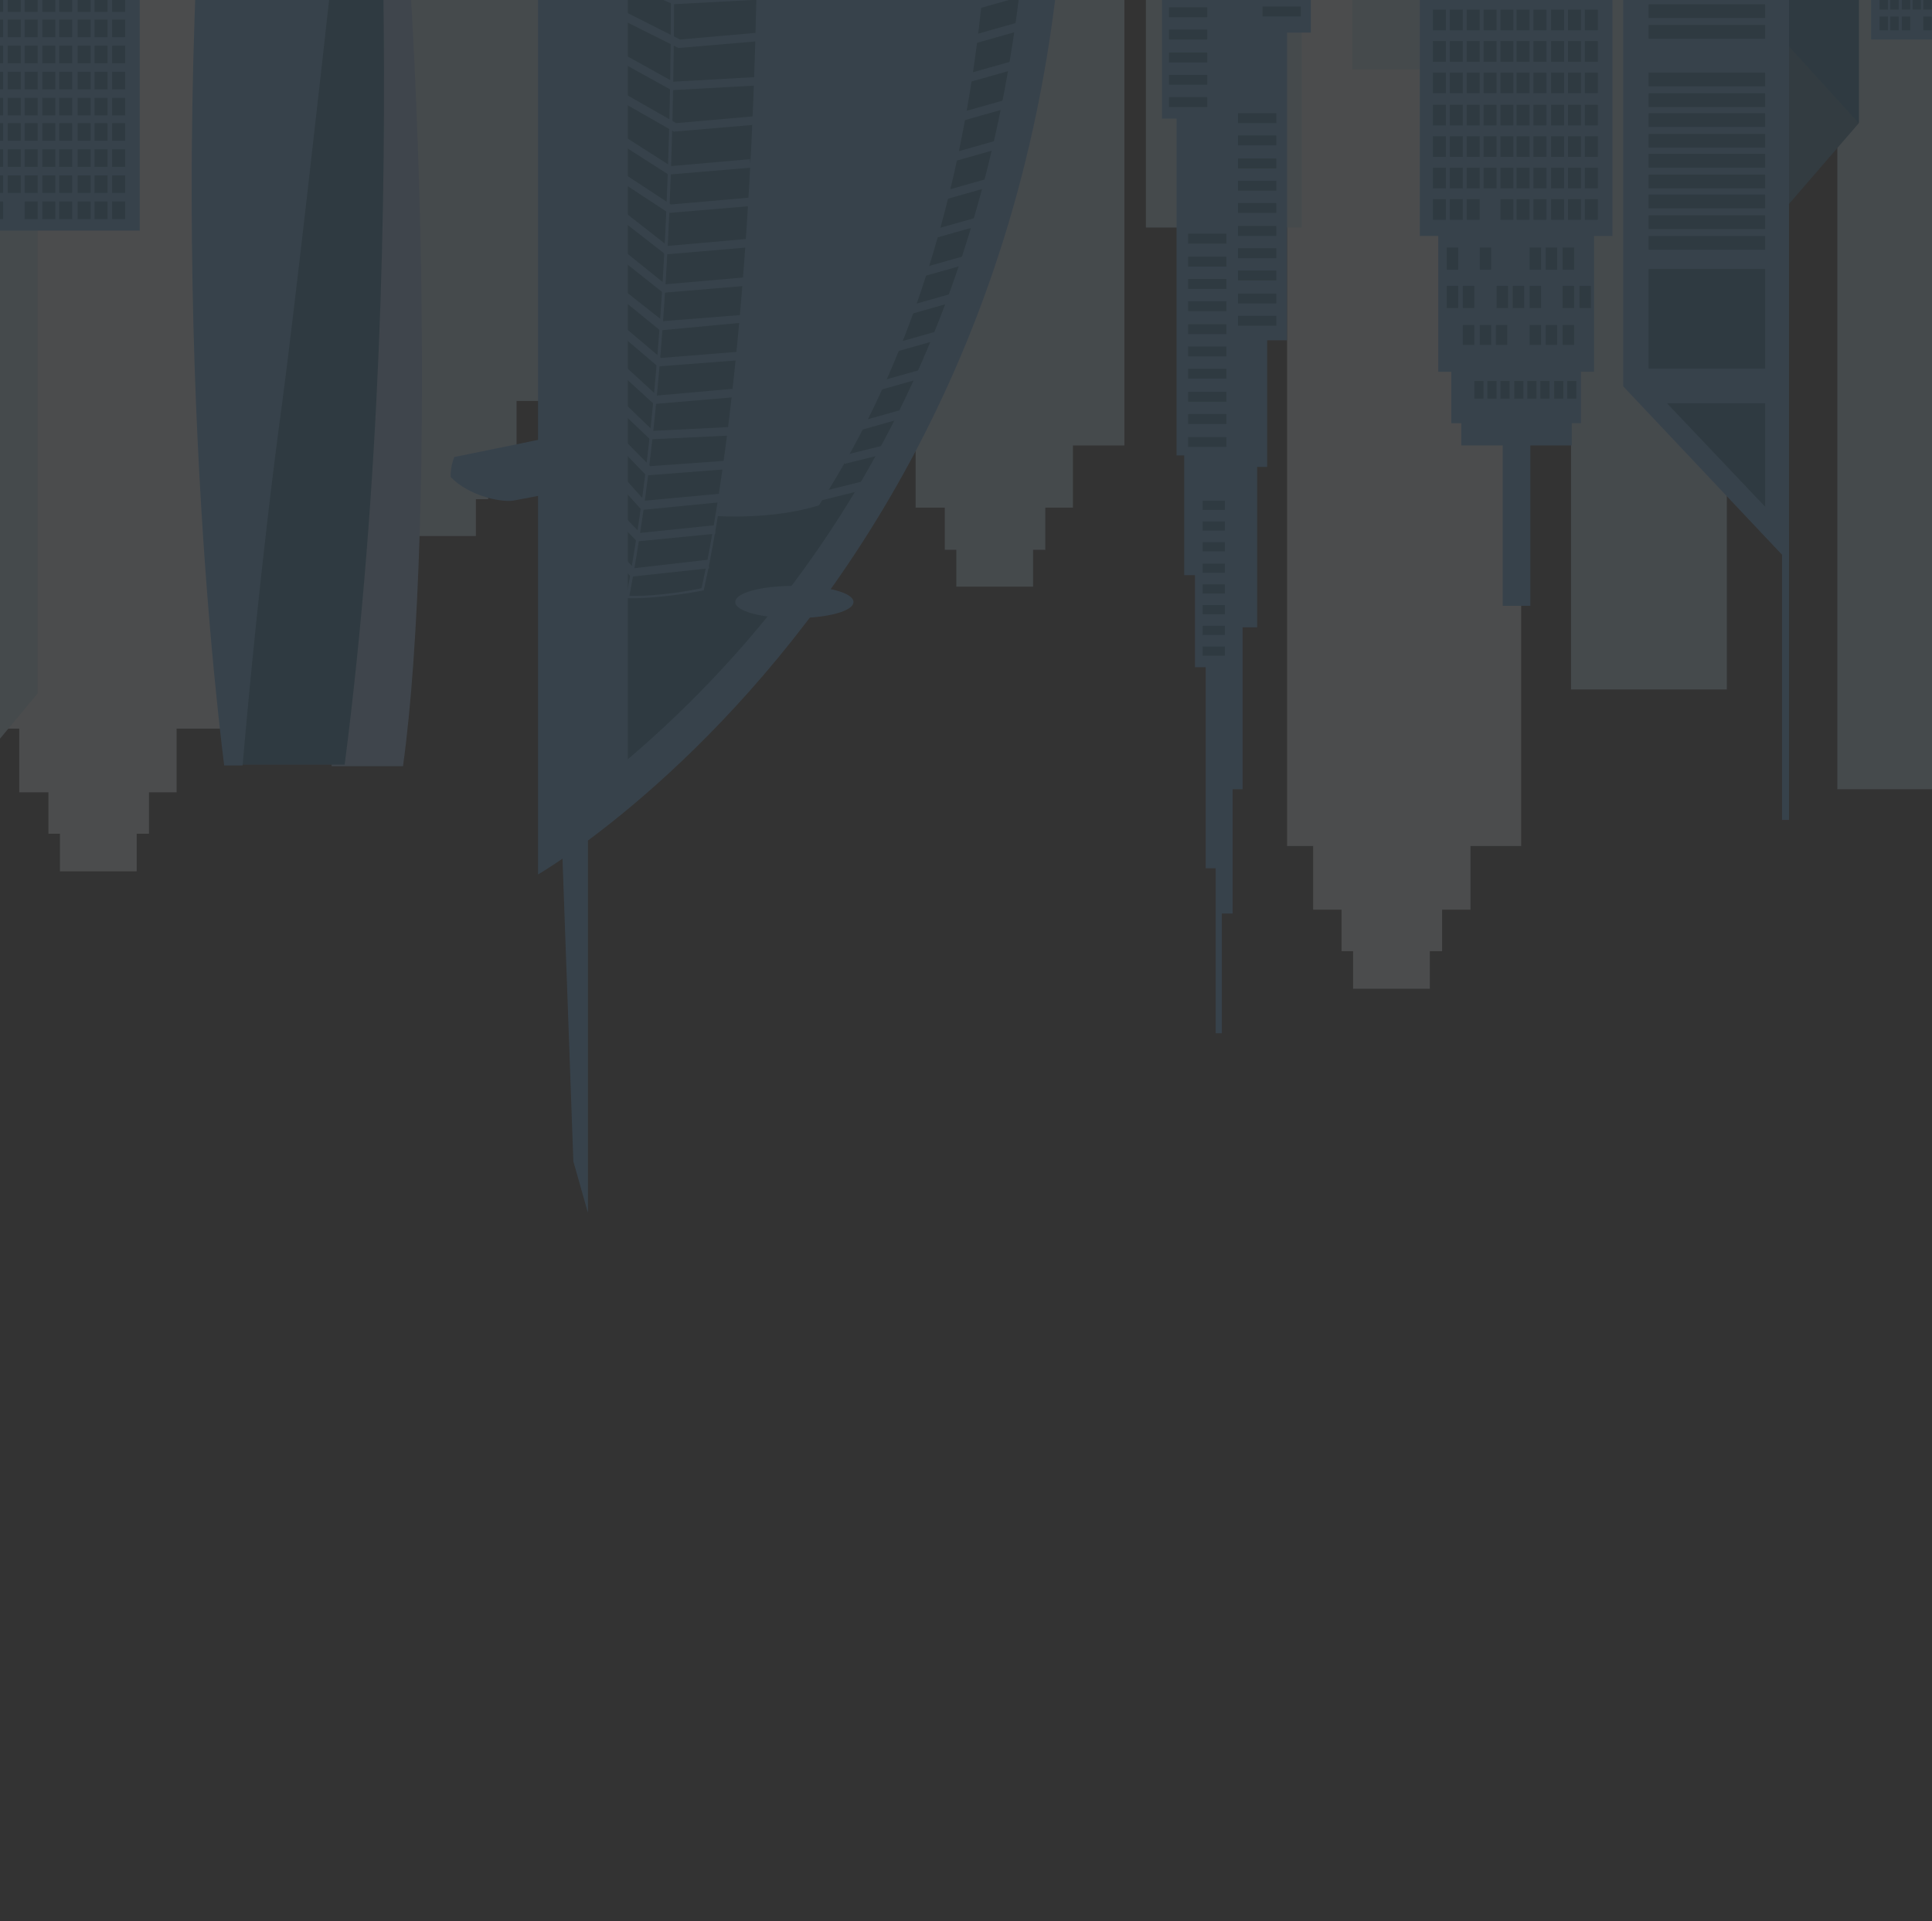 <svg width="360" height="358" viewBox="0 0 360 358" fill="none" xmlns="http://www.w3.org/2000/svg">
<rect x="0" y="0" width="360" height="358" fill="#333333" stroke="none"/>
<g opacity="0.15" clip-path="url(#clip0_1_1670)">
<g opacity="0.9">
<mask id="mask0_1_1670" style="mask-type:luminance" maskUnits="userSpaceOnUse" x="-303" y="-357" width="715" height="715">
<path d="M412 358L-303 358L-303 -357L412 -357L412 358Z" fill="white"/>
</mask>
<g mask="url(#mask0_1_1670)">
<path d="M209.511 83.011H165.896L165.896 -109.181H209.511L209.511 83.011Z" fill="#BBDCEF"/>
<path d="M199.93 94.594H170.615V81.581H199.93V94.594Z" fill="#BBDCEF"/>
<path d="M194.782 102.458H176.049V94.164H194.782V102.458Z" fill="#BBDCEF"/>
<path d="M192.495 109.322H178.195V101.457H192.495V109.322Z" fill="#BBDCEF"/>
<path d="M105.694 74.717H62.079L62.079 -117.475H105.694L105.694 74.717Z" fill="#BBDCEF"/>
<path d="M96.256 85.156H66.941V72.143H96.256V85.156Z" fill="#BBDCEF"/>
<path d="M90.965 93.021H72.232V84.727H90.965V93.021Z" fill="#BBDCEF"/>
<path d="M88.677 99.885H74.377V92.02H88.677V99.885Z" fill="#BBDCEF"/>
<path d="M42.487 135.778H-1.128L-1.128 -56.414H42.487L42.487 135.778Z" fill="#E6F0F5"/>
<path d="M32.906 147.646H3.591L3.591 134.633H32.906V147.646Z" fill="#E6F0F5"/>
<path d="M27.757 155.369H9.024V147.075H27.757V155.369Z" fill="#E6F0F5"/>
<path d="M25.47 162.376H11.17V154.511H25.47V162.376Z" fill="#E6F0F5"/>
<path d="M283.443 157.657H239.828L239.828 -34.535H283.443V157.657Z" fill="#E6F0F5"/>
<path d="M274.005 169.525H244.69V156.512H274.005V169.525Z" fill="#E6F0F5"/>
<path d="M268.714 177.248H249.981V168.954H268.714V177.248Z" fill="#E6F0F5"/>
<path d="M266.426 184.255H252.126V176.39H266.426V184.255Z" fill="#E6F0F5"/>
<path d="M-36.592 129.2L-13.998 154.511L7.023 129.2L7.023 -62.849H-36.592L-36.592 129.2Z" fill="#BBDCEF"/>
<path d="M242.545 42.398H213.516V-36.252H242.545V42.398Z" fill="#BBDCEF"/>
<path d="M281.011 12.94L251.982 12.94V-111.184H281.011V12.94Z" fill="#BBDCEF"/>
<path d="M321.766 128.485H292.737V-93.737H321.766V128.485Z" fill="#BBDCEF"/>
<path d="M368.098 147.074H342.358V-93.595H368.098V147.074Z" fill="#BBDCEF"/>
<path d="M61.793 142.642L54.643 -61.991C54.643 -61.991 54.071 -77.578 69.372 -73.431C79.382 -9.796 81.241 98.741 75.092 142.785H61.793V142.642Z" fill="#8DBBED"/>
<path d="M45.062 142.642L52.498 -66.853L68.514 -70.571C68.514 -70.571 77.666 38.252 64.224 142.499H45.062V142.642Z" fill="#196C9B"/>
<path d="M45.205 142.642H41.773C39.627 125.482 29.046 32.246 42.202 -73.574C55.929 -75.862 69.371 -73.574 69.371 -73.574C69.371 -73.574 57.217 39.682 52.641 74.574C48.779 102.888 46.062 132.489 45.205 142.642Z" fill="#53A6EA"/>
<path d="M294.024 75.717H274.004V68.424H294.024V75.717Z" fill="#196C9B"/>
<path d="M296.599 67.566H268.428V42.684H296.599V67.566Z" fill="#196C9B"/>
<path d="M298.886 43.113H265.996V-112.185H298.886V43.113Z" fill="#196C9B"/>
<path d="M297.027 43.971V69.282H294.596V78.864H292.88V83.01H285.158V112.897H280.01V83.01H272.288V78.864H270.429V69.282H267.998V43.971H264.566V-113.043H300.459V43.971H297.027ZM274.719 70.999V74.287H276.435V70.999H274.719ZM277.15 70.999V74.287H278.866V70.999H277.15ZM279.581 70.999V74.287H281.297V70.999H279.581ZM282.155 70.999V74.287H283.871V70.999H282.155ZM284.586 70.999V74.287H286.302V70.999H284.586ZM287.017 70.999V74.287H288.733V70.999H287.017ZM289.591 70.999V74.287H291.307V70.999H289.591ZM293.738 74.287V70.999H292.022V74.287H293.738ZM294.31 53.266V57.413H296.455V53.266H294.31ZM293.309 64.278V60.559H291.164V64.278H293.309ZM291.164 53.266V57.413H293.309V53.266H291.164ZM293.309 50.264V46.116H291.164V50.264H293.309ZM290.163 64.278V60.559H288.018V64.278H290.163ZM290.163 50.264V46.116H288.018V50.264H290.163ZM287.16 64.278V60.559H285.015V64.278H287.16ZM285.015 53.266V57.413H287.16V53.266H285.015ZM287.16 50.264V46.116H285.015V50.264H287.16ZM281.869 53.266V57.413H284.014V53.266H281.869ZM280.868 64.278V60.559H278.723V64.278H280.868ZM278.866 53.266V57.413H281.011V53.266H278.866ZM277.865 64.278V60.559H275.72V64.278H277.865ZM277.865 50.264V46.116H275.72V50.264H277.865ZM274.719 64.278V60.559H272.574V64.278H274.719ZM274.719 57.413V53.266H272.574V57.413H274.719ZM269.571 57.413H271.716V53.266H269.571V57.413ZM269.571 50.264H271.716V46.116H269.571V50.264ZM269.428 -110.326H266.997V-106.465H269.428V-110.326ZM269.428 -104.32H266.997V-100.459H269.428V-104.32ZM269.428 -98.457H266.997V-94.596H269.428V-98.457ZM269.428 -92.594H266.997V-88.733H269.428V-92.594ZM269.428 -86.731H266.997V-82.87H269.428V-86.731ZM269.428 -80.725H266.997V-76.864H269.428V-80.725ZM269.428 -74.862H266.997V-71.001H269.428V-74.862ZM269.428 -68.999H266.997V-65.138H269.428V-68.999ZM269.428 -63.136H266.997V-59.275H269.428V-63.136ZM269.428 -57.273H266.997V-53.412H269.428V-57.273ZM269.428 -51.267H266.997V-47.406H269.428V-51.267ZM269.428 -45.404H266.997V-41.542H269.428V-45.404ZM269.428 -39.541H266.997V-35.679H269.428V-39.541ZM269.428 -33.678H266.997V-29.817H269.428V-33.678ZM269.428 -27.672H266.997V-23.811H269.428V-27.672ZM269.428 -21.808H266.997V-17.948H269.428V-21.808ZM269.428 -15.945H266.997V-12.085H269.428V-15.945ZM269.428 -10.082H266.997V-6.222H269.428V-10.082ZM269.428 -4.077H266.997V-0.216H269.428V-4.077ZM269.428 1.786H266.997V5.647H269.428V1.786ZM269.428 7.649H266.997V11.511H269.428V7.649ZM269.428 13.512H266.997V17.373H269.428V13.512ZM269.428 19.518H266.997V23.38H269.428V19.518ZM269.428 25.381H266.997V29.242H269.428V25.381ZM269.428 31.244H266.997V35.105H269.428V31.244ZM269.428 37.108H266.997V40.968H269.428V37.108ZM272.574 -110.326H270.143V-106.465H272.574V-110.326ZM272.574 -104.32H270.143V-100.459H272.574V-104.32ZM272.574 -98.457H270.143V-94.596H272.574V-98.457ZM272.574 -92.594H270.143V-88.733H272.574V-92.594ZM272.574 -86.731H270.143V-82.87H272.574V-86.731ZM272.574 -80.725H270.143V-76.864H272.574V-80.725ZM272.574 -74.862H270.143V-71.001H272.574V-74.862ZM272.574 -68.999H270.143V-65.138H272.574V-68.999ZM272.574 -63.136H270.143V-59.275H272.574V-63.136ZM272.574 -57.273H270.143V-53.412H272.574V-57.273ZM272.574 -51.267H270.143V-47.406H272.574V-51.267ZM272.574 -45.404H270.143V-41.542H272.574V-45.404ZM272.574 -39.541H270.143V-35.679H272.574V-39.541ZM272.574 -33.678H270.143V-29.817H272.574V-33.678ZM272.574 -27.672H270.143V-23.811H272.574V-27.672ZM272.574 -21.808H270.143V-17.948H272.574V-21.808ZM272.574 -15.945H270.143V-12.085H272.574V-15.945ZM272.574 -10.082H270.143V-6.222H272.574V-10.082ZM272.574 -4.077H270.143V-0.216H272.574V-4.077ZM272.574 1.786H270.143V5.647H272.574V1.786ZM272.574 7.649H270.143V11.511H272.574V7.649ZM272.574 13.512H270.143V17.373H272.574V13.512ZM272.574 19.518H270.143V23.38H272.574V19.518ZM272.574 25.381H270.143V29.242H272.574V25.381ZM272.574 31.244H270.143V35.105H272.574V31.244ZM272.574 37.108H270.143V40.968H272.574V37.108ZM275.72 -110.326H273.289V-106.465H275.72V-110.326ZM275.72 -104.32H273.289V-100.459H275.72V-104.32ZM275.72 -98.457H273.289V-94.596H275.72V-98.457ZM275.72 -92.594H273.289V-88.733H275.72V-92.594ZM275.72 -86.731H273.289V-82.87H275.72V-86.731ZM275.72 -80.725H273.289V-76.864H275.72V-80.725ZM275.72 -74.862H273.289V-71.001H275.72V-74.862ZM275.72 -68.999H273.289V-65.138H275.72V-68.999ZM275.72 -63.136H273.289V-59.275H275.72V-63.136ZM275.72 -57.273H273.289V-53.412H275.72V-57.273ZM275.72 -51.267H273.289V-47.406H275.72V-51.267ZM275.72 -45.404H273.289V-41.542H275.72V-45.404ZM275.72 -39.541H273.289V-35.679H275.72V-39.541ZM275.72 -33.678H273.289V-29.817H275.72V-33.678ZM275.72 -27.672H273.289V-23.811H275.72V-27.672ZM275.72 -21.808H273.289V-17.948H275.72V-21.808ZM275.72 -15.945H273.289V-12.085H275.72V-15.945ZM275.72 -10.082H273.289V-6.222H275.72V-10.082ZM275.72 -4.077H273.289V-0.216H275.72V-4.077ZM275.72 1.786H273.289V5.647H275.72V1.786ZM275.72 7.649H273.289V11.511H275.72V7.649ZM275.72 13.512H273.289V17.373H275.72V13.512ZM275.72 19.518H273.289V23.38H275.72V19.518ZM275.72 25.381H273.289V29.242H275.72V25.381ZM275.72 31.244H273.289V35.105H275.72V31.244ZM275.72 37.108H273.289V40.968H275.72V37.108ZM278.866 -110.326H276.435V-106.465H278.866V-110.326ZM278.866 -104.32H276.435V-100.459H278.866V-104.32ZM278.866 -98.457H276.435V-94.596H278.866V-98.457ZM278.866 -92.594H276.435V-88.733H278.866V-92.594ZM278.866 -86.731H276.435V-82.87H278.866V-86.731ZM278.866 -80.725H276.435V-76.864H278.866V-80.725ZM278.866 -74.862H276.435V-71.001H278.866V-74.862ZM278.866 -68.999H276.435V-65.138H278.866V-68.999ZM278.866 -63.136H276.435V-59.275H278.866V-63.136ZM278.866 -57.273H276.435V-53.412H278.866V-57.273ZM278.866 -51.267H276.435V-47.406H278.866V-51.267ZM278.866 -45.404H276.435V-41.542H278.866V-45.404ZM278.866 -39.541H276.435V-35.679H278.866V-39.541ZM278.866 -33.678H276.435V-29.817H278.866V-33.678ZM278.866 -27.672H276.435V-23.811H278.866V-27.672ZM278.866 -21.808H276.435V-17.948H278.866V-21.808ZM278.866 -15.945H276.435V-12.085H278.866V-15.945ZM278.866 -10.082H276.435V-6.222H278.866V-10.082ZM278.866 -4.077H276.435V-0.216H278.866V-4.077ZM278.866 1.786H276.435V5.647H278.866V1.786ZM278.866 7.649H276.435V11.511H278.866V7.649ZM278.866 13.512H276.435V17.373H278.866V13.512ZM278.866 19.518H276.435V23.38H278.866V19.518ZM278.866 25.381H276.435V29.242H278.866V25.381ZM278.866 31.244H276.435V35.105H278.866V31.244ZM282.012 -110.326H279.581V-106.465H282.012V-110.326ZM282.012 -104.32H279.581V-100.459H282.012V-104.32ZM282.012 -98.457H279.581V-94.596H282.012V-98.457ZM282.012 -92.594H279.581V-88.733H282.012V-92.594ZM282.012 -86.731H279.581V-82.87H282.012V-86.731ZM282.012 -80.725H279.581V-76.864H282.012V-80.725ZM282.012 -74.862H279.581V-71.001H282.012V-74.862ZM282.012 -68.999H279.581V-65.138H282.012V-68.999ZM282.012 -63.136H279.581V-59.275H282.012V-63.136ZM282.012 -57.273H279.581V-53.412H282.012V-57.273ZM282.012 -51.267H279.581V-47.406H282.012V-51.267ZM282.012 -45.404H279.581V-41.542H282.012V-45.404ZM282.012 -39.541H279.581V-35.679H282.012V-39.541ZM282.012 -33.678H279.581V-29.817H282.012V-33.678ZM282.012 -27.672H279.581V-23.811H282.012V-27.672ZM282.012 -21.808H279.581V-17.948H282.012V-21.808ZM282.012 -15.945H279.581V-12.085H282.012V-15.945ZM282.012 -10.082H279.581V-6.222H282.012V-10.082ZM282.012 -4.077H279.581V-0.216H282.012V-4.077ZM282.012 1.786H279.581V5.647H282.012V1.786ZM282.012 7.649H279.581V11.511H282.012V7.649ZM282.012 13.512H279.581V17.373H282.012V13.512ZM282.012 19.518H279.581V23.38H282.012V19.518ZM282.012 25.381H279.581V29.242H282.012V25.381ZM282.012 31.244H279.581V35.105H282.012V31.244ZM282.012 37.108H279.581V40.968H282.012V37.108ZM285.015 -110.326H282.584V-106.465H285.015V-110.326ZM285.015 -104.32H282.584V-100.459H285.015V-104.32ZM285.015 -98.457H282.584V-94.596H285.015V-98.457ZM285.015 -92.594H282.584V-88.733H285.015V-92.594ZM285.015 -86.731H282.584V-82.87H285.015V-86.731ZM285.015 -80.725H282.584V-76.864H285.015V-80.725ZM285.015 -74.862H282.584V-71.001H285.015V-74.862ZM285.015 -68.999H282.584V-65.138H285.015V-68.999ZM285.015 -63.136H282.584V-59.275H285.015V-63.136ZM285.015 -57.273H282.584V-53.412H285.015V-57.273ZM285.015 -51.267H282.584V-47.406H285.015V-51.267ZM285.015 -45.404H282.584V-41.542H285.015V-45.404ZM285.015 -39.541H282.584V-35.679H285.015V-39.541ZM285.015 -33.678H282.584V-29.817H285.015V-33.678ZM285.015 -27.672H282.584V-23.811H285.015V-27.672ZM285.015 -21.808H282.584V-17.948H285.015V-21.808ZM285.015 -15.945H282.584V-12.085H285.015V-15.945ZM285.015 -10.082H282.584V-6.222H285.015V-10.082ZM285.015 -4.077H282.584V-0.216H285.015V-4.077ZM285.015 1.786H282.584V5.647H285.015V1.786ZM285.015 7.649H282.584V11.511H285.015V7.649ZM285.015 13.512H282.584V17.373H285.015V13.512ZM285.015 19.518H282.584V23.38H285.015V19.518ZM285.015 25.381H282.584V29.242H285.015V25.381ZM285.015 31.244H282.584V35.105H285.015V31.244ZM285.015 37.108H282.584V40.968H285.015V37.108ZM288.161 -110.326H285.73V-106.465H288.161V-110.326ZM288.161 -104.32H285.73V-100.459H288.161V-104.32ZM288.161 -98.457H285.73V-94.596H288.161V-98.457ZM288.161 -92.594H285.73V-88.733H288.161V-92.594ZM288.161 -86.731H285.73V-82.87H288.161V-86.731ZM288.161 -80.725H285.73V-76.864H288.161V-80.725ZM288.161 -74.862H285.73V-71.001H288.161V-74.862ZM288.161 -68.999H285.73V-65.138H288.161V-68.999ZM288.161 -63.136H285.73V-59.275H288.161V-63.136ZM288.161 -57.273H285.73V-53.412H288.161V-57.273ZM288.161 -51.267H285.73V-47.406H288.161V-51.267ZM288.161 -45.404H285.73V-41.542H288.161V-45.404ZM288.161 -39.541H285.73V-35.679H288.161V-39.541ZM288.161 -33.678H285.73V-29.817H288.161V-33.678ZM288.161 -27.672H285.73V-23.811H288.161V-27.672ZM288.161 -21.808H285.73V-17.948H288.161V-21.808ZM288.161 -15.945H285.73V-12.085H288.161V-15.945ZM288.161 -10.082H285.73V-6.222H288.161V-10.082ZM288.161 -4.077H285.73V-0.216H288.161V-4.077ZM288.161 1.786H285.73V5.647H288.161V1.786ZM288.161 7.649H285.73V11.511H288.161V7.649ZM288.161 13.512H285.73V17.373H288.161V13.512ZM288.161 19.518H285.73V23.38H288.161V19.518ZM288.161 25.381H285.73V29.242H288.161V25.381ZM288.161 31.244H285.73V35.105H288.161V31.244ZM288.161 37.108H285.73V40.968H288.161V37.108ZM291.45 -110.326H289.019V-106.465H291.45V-110.326ZM291.45 -104.32H289.019V-100.459H291.45V-104.32ZM291.45 -98.457H289.019V-94.596H291.45V-98.457ZM291.45 -92.594H289.019V-88.733H291.45V-92.594ZM291.45 -86.731H289.019V-82.87H291.45V-86.731ZM291.45 -80.725H289.019V-76.864H291.45V-80.725ZM291.45 -74.862H289.019V-71.001H291.45V-74.862ZM291.45 -68.999H289.019V-65.138H291.45V-68.999ZM291.45 -63.136H289.019V-59.275H291.45V-63.136ZM291.45 -57.273H289.019V-53.412H291.45V-57.273ZM291.45 -51.267H289.019V-47.406H291.45V-51.267ZM291.45 -45.404H289.019V-41.542H291.45V-45.404ZM291.45 -39.541H289.019V-35.679H291.45V-39.541ZM291.45 -33.678H289.019V-29.817H291.45V-33.678ZM291.45 -27.672H289.019V-23.811H291.45V-27.672ZM291.45 -21.808H289.019V-17.948H291.45V-21.808ZM291.45 -15.945H289.019V-12.085H291.45V-15.945ZM291.45 -10.082H289.019V-6.222H291.45V-10.082ZM291.45 -4.077H289.019V-0.216H291.45V-4.077ZM291.45 1.786H289.019V5.647H291.45V1.786ZM291.45 7.649H289.019V11.511H291.45V7.649ZM291.45 13.512H289.019V17.373H291.45V13.512ZM291.45 19.518H289.019V23.38H291.45V19.518ZM291.45 25.381H289.019V29.242H291.45V25.381ZM291.45 31.244H289.019V35.105H291.45V31.244ZM291.45 37.108H289.019V40.968H291.45V37.108ZM294.596 -110.326H292.165V-106.465H294.596V-110.326ZM294.596 -104.32H292.165V-100.459H294.596V-104.32ZM294.596 -98.457H292.165V-94.596H294.596V-98.457ZM294.596 -92.594H292.165V-88.733H294.596V-92.594ZM294.596 -86.731H292.165V-82.87H294.596V-86.731ZM294.596 -80.725H292.165V-76.864H294.596V-80.725ZM294.596 -74.862H292.165V-71.001H294.596V-74.862ZM294.596 -68.999H292.165V-65.138H294.596V-68.999ZM294.596 -63.136H292.165V-59.275H294.596V-63.136ZM294.596 -57.273H292.165V-53.412H294.596V-57.273ZM294.596 -51.267H292.165V-47.406H294.596V-51.267ZM294.596 -45.404H292.165V-41.542H294.596V-45.404ZM294.596 -39.541H292.165V-35.679H294.596V-39.541ZM294.596 -33.678H292.165V-29.817H294.596V-33.678ZM294.596 -27.672H292.165V-23.811H294.596V-27.672ZM294.596 -21.808H292.165V-17.948H294.596V-21.808ZM294.596 -15.945H292.165V-12.085H294.596V-15.945ZM294.596 -10.082H292.165V-6.222H294.596V-10.082ZM294.596 -4.077H292.165V-0.216H294.596V-4.077ZM294.596 1.786H292.165V5.647H294.596V1.786ZM294.596 7.649H292.165V11.511H294.596V7.649ZM294.596 13.512H292.165V17.373H294.596V13.512ZM294.596 19.518H292.165V23.38H294.596V19.518ZM294.596 25.381H292.165V29.242H294.596V25.381ZM294.596 31.244H292.165V35.105H294.596V31.244ZM294.596 37.108H292.165V40.968H294.596V37.108ZM297.742 -110.326H295.311V-106.465H297.742V-110.326ZM297.742 -104.32H295.311V-100.459H297.742V-104.32ZM297.742 -98.457H295.311V-94.596H297.742V-98.457ZM297.742 -92.594H295.311V-88.733H297.742V-92.594ZM297.742 -86.731H295.311V-82.87H297.742V-86.731ZM297.742 -80.725H295.311V-76.864H297.742V-80.725ZM297.742 -74.862H295.311V-71.001H297.742V-74.862ZM297.742 -68.999H295.311V-65.138H297.742V-68.999ZM297.742 -63.136H295.311V-59.275H297.742V-63.136ZM297.742 -57.273H295.311V-53.412H297.742V-57.273ZM297.742 -51.267H295.311V-47.406H297.742V-51.267ZM297.742 -45.404H295.311V-41.542H297.742V-45.404ZM297.742 -39.541H295.311V-35.679H297.742V-39.541ZM297.742 -33.678H295.311V-29.817H297.742V-33.678ZM297.742 -27.672H295.311V-23.811H297.742V-27.672ZM297.742 -21.808H295.311V-17.948H297.742V-21.808ZM297.742 -15.945H295.311V-12.085H297.742V-15.945ZM297.742 -10.082H295.311V-6.222H297.742V-10.082ZM297.742 -4.077H295.311V-0.216H297.742V-4.077ZM297.742 1.786H295.311V5.647H297.742V1.786ZM297.742 7.649H295.311V11.511H297.742V7.649ZM297.742 13.512H295.311V17.373H297.742V13.512ZM297.742 19.518H295.311V23.38H297.742V19.518ZM297.742 25.381H295.311V29.242H297.742V25.381ZM297.742 31.244H295.311V35.105H297.742V31.244ZM297.742 37.108H295.311V40.968H297.742V37.108Z" fill="#53A6EA"/>
<path d="M371.387 6.793L349.365 6.793V-92.878H371.387V6.793Z" fill="#196C9B"/>
<path d="M348.65 7.364V-93.737H371.816V7.364L348.65 7.364ZM351.796 -91.878H350.223V-89.304H351.796V-91.878ZM351.796 -88.16H350.223V-85.586H351.796V-88.16ZM351.796 -84.299H350.223V-81.725H351.796V-84.299ZM351.796 -80.581H350.223V-78.007H351.796V-80.581ZM351.796 -76.72H350.223V-74.146H351.796V-76.72ZM351.796 -73.002H350.223V-70.428H351.796V-73.002ZM351.796 -69.141H350.223V-66.567H351.796V-69.141ZM351.796 -65.28H350.223V-62.706H351.796V-65.28ZM351.796 -61.562H350.223V-58.988H351.796V-61.562ZM351.796 -57.701H350.223V-55.27H351.796V-57.701ZM351.796 -53.983H350.223V-51.409H351.796V-53.983ZM351.796 -50.122H350.223V-47.548H351.796V-50.122ZM351.796 -46.404H350.223V-43.83H351.796V-46.404ZM351.796 -42.543H350.223V-39.969H351.796V-42.543ZM351.796 -38.825H350.223V-36.251H351.796V-38.825ZM351.796 -34.964H350.223V-32.39H351.796V-34.964ZM351.796 -31.103H350.223V-28.529H351.796V-31.103ZM351.796 -27.385H350.223V-24.811H351.796V-27.385ZM351.796 -23.524H350.223V-20.95H351.796V-23.524ZM351.796 -19.806H350.223V-17.232H351.796V-19.806ZM351.796 -15.945H350.223V-13.371H351.796V-15.945ZM351.796 -12.227H350.223V-9.653H351.796V-12.227ZM351.796 -8.366H350.223V-5.792H351.796V-8.366ZM351.796 -4.648H350.223V-2.074H351.796V-4.648ZM351.796 -0.787H350.223V1.787H351.796V-0.787ZM351.796 3.074H350.223V5.648H351.796V3.074ZM353.798 -91.878H352.225V-89.304H353.798V-91.878ZM353.798 -88.16H352.225V-85.586H353.798V-88.16ZM353.798 -84.299H352.225V-81.725H353.798V-84.299ZM353.798 -80.581H352.225V-78.007H353.798V-80.581ZM353.798 -76.72H352.225V-74.146H353.798V-76.72ZM353.798 -73.002H352.225V-70.428H353.798V-73.002ZM353.798 -69.141H352.225V-66.567H353.798V-69.141ZM353.798 -65.28H352.225V-62.706H353.798V-65.28ZM353.798 -61.562H352.225V-58.988H353.798V-61.562ZM353.798 -57.701H352.225V-55.27H353.798V-57.701ZM353.798 -53.983H352.225V-51.409H353.798V-53.983ZM353.798 -50.122H352.225V-47.548H353.798V-50.122ZM353.798 -46.404H352.225V-43.83H353.798V-46.404ZM353.798 -42.543H352.225V-39.969H353.798V-42.543ZM353.798 -38.825H352.225V-36.251H353.798V-38.825ZM353.798 -34.964H352.225V-32.39H353.798V-34.964ZM353.798 -31.103H352.225V-28.529H353.798V-31.103ZM353.798 -27.385H352.225V-24.811H353.798V-27.385ZM353.798 -23.524H352.225V-20.95H353.798V-23.524ZM353.798 -19.806H352.225V-17.232H353.798V-19.806ZM353.798 -15.945H352.225V-13.371H353.798V-15.945ZM353.798 -12.227H352.225V-9.653H353.798V-12.227ZM353.798 -8.366H352.225V-5.792H353.798V-8.366ZM353.798 -4.648H352.225V-2.074H353.798V-4.648ZM353.798 -0.787H352.225V1.787L353.798 1.787V-0.787ZM353.798 3.074L352.225 3.074V5.648H353.798V3.074ZM355.943 -91.878H354.37V-89.304H355.943V-91.878ZM355.943 -88.16H354.37V-85.586H355.943V-88.16ZM355.943 -84.299H354.37V-81.725H355.943V-84.299ZM355.943 -80.581H354.37V-78.007H355.943V-80.581ZM355.943 -76.72H354.37V-74.146H355.943V-76.72ZM355.943 -73.002H354.37V-70.428H355.943V-73.002ZM355.943 -69.141H354.37V-66.567H355.943V-69.141ZM355.943 -65.28H354.37V-62.706H355.943V-65.28ZM355.943 -61.562H354.37V-58.988H355.943V-61.562ZM355.943 -57.701H354.37V-55.27H355.943V-57.701ZM355.943 -53.983H354.37V-51.409H355.943V-53.983ZM355.943 -50.122H354.37V-47.548H355.943V-50.122ZM355.943 -46.404H354.37V-43.83H355.943V-46.404ZM355.943 -42.543H354.37V-39.969H355.943V-42.543ZM355.943 -38.825H354.37V-36.251H355.943V-38.825ZM355.943 -34.964H354.37V-32.39H355.943V-34.964ZM355.943 -31.103H354.37V-28.529H355.943V-31.103ZM355.943 -27.385H354.37V-24.811H355.943V-27.385ZM355.943 -23.524H354.37V-20.95H355.943V-23.524ZM355.943 -19.806H354.37V-17.232H355.943V-19.806ZM355.943 -15.945H354.37V-13.371H355.943V-15.945ZM355.943 -12.227H354.37V-9.653H355.943V-12.227ZM355.943 -8.366H354.37V-5.792H355.943V-8.366ZM355.943 -4.648H354.37V-2.074H355.943V-4.648ZM355.943 -0.787H354.37V1.787H355.943V-0.787ZM355.943 3.074H354.37V5.648H355.943V3.074ZM357.945 -91.878H356.372V-89.304H357.945V-91.878ZM357.945 -88.16H356.372V-85.586H357.945V-88.16ZM357.945 -84.299H356.372V-81.725H357.945V-84.299ZM357.945 -80.581H356.372V-78.007H357.945V-80.581ZM357.945 -76.72H356.372V-74.146H357.945V-76.72ZM357.945 -73.002H356.372V-70.428H357.945V-73.002ZM357.945 -69.141H356.372V-66.567H357.945V-69.141ZM357.945 -65.28H356.372V-62.706H357.945V-65.28ZM357.945 -61.562H356.372V-58.988H357.945V-61.562ZM357.945 -57.701H356.372V-55.27H357.945V-57.701ZM357.945 -53.983H356.372V-51.409H357.945V-53.983ZM357.945 -50.122H356.372V-47.548H357.945V-50.122ZM357.945 -46.404H356.372V-43.83H357.945V-46.404ZM357.945 -42.543H356.372V-39.969H357.945V-42.543ZM357.945 -38.825H356.372V-36.251H357.945V-38.825ZM357.945 -34.964H356.372V-32.39H357.945V-34.964ZM357.945 -31.103H356.372V-28.529H357.945V-31.103ZM357.945 -27.385H356.372V-24.811H357.945V-27.385ZM357.945 -23.524H356.372V-20.95H357.945V-23.524ZM357.945 -19.806H356.372V-17.232H357.945V-19.806ZM357.945 -15.945H356.372V-13.371H357.945V-15.945ZM357.945 -12.227H356.372V-9.653H357.945V-12.227ZM357.945 -8.366L356.372 -8.366V-5.792L357.945 -5.792V-8.366ZM357.945 -4.648L356.372 -4.648V-2.074L357.945 -2.074V-4.648ZM357.945 -0.787L356.372 -0.787V1.787H357.945V-0.787ZM359.947 -91.878H358.374V-89.304H359.947V-91.878ZM359.947 -88.16H358.374V-85.586H359.947V-88.16ZM359.947 -84.299H358.374V-81.725H359.947V-84.299ZM359.947 -80.581H358.374V-78.007H359.947V-80.581ZM359.947 -76.72H358.374V-74.146H359.947V-76.72ZM359.947 -73.002H358.374V-70.428H359.947V-73.002ZM359.947 -69.141H358.374V-66.567H359.947V-69.141ZM359.947 -65.28H358.374V-62.706H359.947V-65.28ZM359.947 -61.562H358.374V-58.988H359.947V-61.562ZM359.947 -57.701H358.374V-55.27H359.947V-57.701ZM359.947 -53.983H358.374V-51.409H359.947V-53.983ZM359.947 -50.122H358.374V-47.548H359.947V-50.122ZM359.947 -46.404H358.374V-43.83H359.947V-46.404ZM359.947 -42.543H358.374V-39.969H359.947V-42.543ZM359.947 -38.825H358.374V-36.251H359.947V-38.825ZM359.947 -34.964H358.374V-32.39H359.947V-34.964ZM359.947 -31.103H358.374V-28.529H359.947V-31.103ZM359.947 -27.385H358.374V-24.811H359.947V-27.385ZM359.947 -23.524H358.374V-20.95H359.947V-23.524ZM359.947 -19.806H358.374V-17.232H359.947V-19.806ZM359.947 -15.945H358.374V-13.371H359.947V-15.945ZM359.947 -12.227H358.374V-9.653H359.947V-12.227ZM359.947 -8.366H358.374V-5.792H359.947V-8.366ZM359.947 -4.648H358.374V-2.074H359.947V-4.648ZM359.947 -0.787H358.374V1.787H359.947V-0.787ZM359.947 3.074H358.374V5.648H359.947V3.074ZM361.949 -91.878H360.376V-89.304H361.949V-91.878ZM361.949 -88.16H360.376V-85.586H361.949V-88.16ZM361.949 -84.299H360.376V-81.725H361.949V-84.299ZM361.949 -80.581H360.376V-78.007H361.949V-80.581ZM361.949 -76.72H360.376V-74.146H361.949V-76.72ZM361.949 -73.002H360.376V-70.428H361.949V-73.002ZM361.949 -69.141H360.376V-66.567H361.949V-69.141ZM361.949 -65.28H360.376V-62.706H361.949V-65.28ZM361.949 -61.562H360.376V-58.988H361.949V-61.562ZM361.949 -57.701H360.376V-55.27H361.949V-57.701ZM361.949 -53.983H360.376V-51.409H361.949V-53.983ZM361.949 -50.122H360.376V-47.548H361.949V-50.122ZM361.949 -46.404H360.376V-43.83H361.949V-46.404ZM361.949 -42.543H360.376V-39.969H361.949V-42.543ZM361.949 -38.825H360.376V-36.251H361.949V-38.825ZM361.949 -34.964H360.376V-32.39H361.949V-34.964ZM361.949 -31.103H360.376V-28.529H361.949V-31.103ZM361.949 -27.385H360.376V-24.811H361.949V-27.385ZM361.949 -23.524H360.376V-20.95H361.949V-23.524ZM361.949 -19.806H360.376V-17.232H361.949V-19.806ZM361.949 -15.945H360.376V-13.371H361.949V-15.945ZM361.949 -12.227H360.376V-9.653H361.949V-12.227ZM361.949 -8.366H360.376V-5.792H361.949V-8.366ZM361.949 -4.648H360.376V-2.074H361.949V-4.648ZM361.949 -0.787H360.376V1.787H361.949V-0.787ZM361.949 3.074H360.376V5.648L361.949 5.648V3.074ZM363.951 -91.878H362.378V-89.304H363.951V-91.878ZM363.951 -88.16H362.378V-85.586H363.951V-88.16ZM363.951 -84.299H362.378V-81.725H363.951V-84.299ZM363.951 -80.581H362.378V-78.007H363.951V-80.581ZM363.951 -76.72H362.378V-74.146H363.951V-76.72ZM363.951 -73.002H362.378V-70.428H363.951V-73.002ZM363.951 -69.141H362.378V-66.567H363.951V-69.141ZM363.951 -65.28H362.378V-62.706H363.951V-65.28ZM363.951 -61.562H362.378V-58.988H363.951V-61.562ZM363.951 -57.701H362.378V-55.27H363.951V-57.701ZM363.951 -53.983H362.378V-51.409H363.951V-53.983ZM363.951 -50.122H362.378V-47.548H363.951V-50.122ZM363.951 -46.404H362.378V-43.83H363.951V-46.404ZM363.951 -42.543H362.378V-39.969H363.951V-42.543ZM363.951 -38.825H362.378V-36.251H363.951V-38.825ZM363.951 -34.964H362.378V-32.39H363.951V-34.964ZM363.951 -31.103H362.378V-28.529H363.951V-31.103ZM363.951 -27.385H362.378V-24.811H363.951V-27.385ZM363.951 -23.524H362.378V-20.95H363.951V-23.524ZM363.951 -19.806H362.378V-17.232H363.951V-19.806ZM363.951 -15.945H362.378V-13.371H363.951V-15.945ZM363.951 -12.227H362.378V-9.653H363.951V-12.227ZM363.951 -8.366H362.378V-5.792H363.951V-8.366ZM363.951 -4.648H362.378V-2.074H363.951V-4.648ZM363.951 -0.787H362.378V1.787H363.951V-0.787ZM363.951 3.074H362.378V5.648H363.951V3.074ZM365.953 -91.878H364.38V-89.304H365.953V-91.878ZM365.953 -88.16H364.38V-85.586H365.953V-88.16ZM365.953 -84.299H364.38V-81.725H365.953V-84.299ZM365.953 -80.581H364.38V-78.007H365.953V-80.581ZM365.953 -76.72H364.38V-74.146H365.953V-76.72ZM365.953 -73.002H364.38V-70.428H365.953V-73.002ZM365.953 -69.141H364.38V-66.567H365.953V-69.141ZM365.953 -65.28H364.38V-62.706H365.953V-65.28ZM365.953 -61.562H364.38V-58.988H365.953V-61.562ZM365.953 -57.701H364.38V-55.27H365.953V-57.701ZM365.953 -53.983H364.38V-51.409H365.953V-53.983ZM365.953 -50.122H364.38V-47.548H365.953V-50.122ZM365.953 -46.404H364.38V-43.83H365.953V-46.404ZM365.953 -42.543H364.38V-39.969H365.953V-42.543ZM365.953 -38.825H364.38V-36.251H365.953V-38.825ZM365.953 -34.964H364.38V-32.39H365.953V-34.964ZM365.953 -31.103H364.38V-28.529H365.953V-31.103ZM365.953 -27.385H364.38V-24.811H365.953V-27.385ZM365.953 -23.524H364.38V-20.95H365.953V-23.524ZM365.953 -19.806H364.38V-17.232H365.953V-19.806ZM365.953 -15.945H364.38V-13.371H365.953V-15.945ZM365.953 -12.227H364.38V-9.653H365.953V-12.227ZM365.953 -8.366H364.38V-5.792H365.953V-8.366ZM365.953 -4.648H364.38V-2.074H365.953V-4.648ZM365.953 -0.787H364.38V1.787H365.953V-0.787ZM365.953 3.074H364.38V5.648H365.953V3.074ZM368.098 -91.878H366.525V-89.304H368.098V-91.878ZM368.098 -88.16H366.525V-85.586H368.098V-88.16ZM368.098 -84.299H366.525V-81.725H368.098V-84.299ZM368.098 -80.581H366.525V-78.007H368.098V-80.581ZM368.098 -76.72H366.525V-74.146H368.098V-76.72ZM368.098 -73.002H366.525V-70.428H368.098V-73.002ZM368.098 -69.141H366.525V-66.567H368.098V-69.141ZM368.098 -65.28H366.525V-62.706H368.098V-65.28ZM368.098 -61.562H366.525V-58.988H368.098V-61.562ZM368.098 -57.701H366.525V-55.27H368.098V-57.701ZM368.098 -53.983H366.525V-51.409H368.098V-53.983ZM368.098 -50.122H366.525V-47.548H368.098V-50.122ZM368.098 -46.404H366.525V-43.83H368.098V-46.404ZM368.098 -42.543H366.525V-39.969H368.098V-42.543ZM368.098 -38.825H366.525V-36.251H368.098V-38.825ZM368.098 -34.964H366.525V-32.39H368.098V-34.964ZM368.098 -31.103H366.525V-28.529H368.098V-31.103ZM368.098 -27.385H366.525V-24.811H368.098V-27.385ZM368.098 -23.524H366.525V-20.95H368.098V-23.524ZM368.098 -19.806H366.525V-17.232H368.098V-19.806ZM368.098 -15.945H366.525V-13.371H368.098V-15.945ZM368.098 -12.227H366.525V-9.653H368.098V-12.227ZM368.098 -8.366H366.525V-5.792H368.098V-8.366ZM368.098 -4.648H366.525V-2.074H368.098V-4.648ZM368.098 -0.787H366.525V1.787H368.098V-0.787ZM368.098 3.074H366.525V5.648H368.098V3.074ZM370.1 -91.878H368.527V-89.304H370.1V-91.878ZM370.1 -88.16H368.527V-85.586H370.1V-88.16ZM370.1 -84.299H368.527V-81.725H370.1V-84.299ZM370.1 -80.581H368.527V-78.007H370.1V-80.581ZM370.1 -76.72H368.527V-74.146H370.1V-76.72ZM370.1 -73.002H368.527V-70.428H370.1V-73.002ZM370.1 -69.141H368.527V-66.567H370.1V-69.141ZM370.1 -65.28H368.527V-62.706H370.1V-65.28ZM370.1 -61.562H368.527V-58.988H370.1V-61.562ZM370.1 -57.701H368.527V-55.27H370.1V-57.701ZM370.1 -53.983H368.527V-51.409H370.1V-53.983ZM370.1 -50.122H368.527V-47.548H370.1V-50.122ZM370.1 -46.404H368.527V-43.83H370.1V-46.404ZM370.1 -42.543H368.527V-39.969H370.1V-42.543ZM370.1 -38.825H368.527V-36.251H370.1V-38.825ZM370.1 -34.964H368.527V-32.39H370.1V-34.964ZM370.1 -31.103H368.527V-28.529H370.1V-31.103ZM370.1 -27.385H368.527V-24.811H370.1V-27.385ZM370.1 -23.524H368.527V-20.95H370.1V-23.524ZM370.1 -19.806H368.527V-17.232H370.1V-19.806ZM370.1 -15.945H368.527V-13.371H370.1V-15.945ZM370.1 -12.227H368.527V-9.653H370.1V-12.227ZM370.1 -8.366H368.527V-5.792H370.1V-8.366ZM370.1 -4.648H368.527V-2.074H370.1V-4.648ZM370.1 -0.787H368.527V1.787H370.1V-0.787ZM370.1 3.074H368.527V5.648H370.1V3.074Z" fill="#53A6EA"/>
<path d="M25.471 42.399H-9.707L-9.707 -84.442H25.471L25.471 42.399Z" fill="#196C9B"/>
<path d="M-10.852 42.971L-10.852 -85.586H26.042L26.042 42.971L-10.852 42.971ZM-5.704 -83.298H-8.135V-80.009H-5.704V-83.298ZM-5.704 -78.436H-8.135L-8.135 -75.147H-5.704L-5.704 -78.436ZM-5.704 -73.574H-8.135V-70.285H-5.704V-73.574ZM-5.704 -68.712H-8.135V-65.423H-5.704L-5.704 -68.712ZM-5.704 -63.993H-8.135V-60.704H-5.704V-63.993ZM-5.704 -59.131H-8.135V-55.842H-5.704V-59.131ZM-5.704 -54.269H-8.135L-8.135 -50.98H-5.704V-54.269ZM-5.704 -49.407H-8.135V-46.118H-5.704V-49.407ZM-5.704 -44.688H-8.135V-41.399H-5.704L-5.704 -44.688ZM-5.704 -39.826H-8.135L-8.135 -36.537H-5.704V-39.826ZM-5.704 -34.964H-8.135V-31.675H-5.704L-5.704 -34.964ZM-5.704 -30.102H-8.135V-26.813H-5.704V-30.102ZM-5.704 -25.24H-8.135V-21.951H-5.704L-5.704 -25.24ZM-5.704 -20.521H-8.135L-8.135 -17.232H-5.704V-20.521ZM-5.704 -15.659H-8.135V-12.37H-5.704L-5.704 -15.659ZM-5.704 -10.797H-8.135V-7.508H-5.704V-10.797ZM-5.704 -5.935H-8.135L-8.135 -2.646H-5.704V-5.935ZM-5.704 -1.073H-8.135V2.216H-5.704V-1.073ZM-5.704 3.646H-8.135V6.935H-5.704V3.646ZM-5.704 8.508H-8.135V11.797H-5.704L-5.704 8.508ZM-5.704 13.37H-8.135V16.659H-5.704V13.37ZM-5.704 18.232H-8.135L-8.135 21.521H-5.704L-5.704 18.232ZM-5.704 22.951H-8.135V26.24H-5.704V22.951ZM-5.704 27.813H-8.135V31.102H-5.704L-5.704 27.813ZM-5.704 32.675H-8.135V35.964H-5.704V32.675ZM-5.704 37.537H-8.135V40.826H-5.704L-5.704 37.537ZM-2.558 -83.298H-4.989V-80.009H-2.558V-83.298ZM-2.558 -78.436H-4.989L-4.989 -75.147H-2.558V-78.436ZM-2.558 -73.574H-4.989V-70.285H-2.558L-2.558 -73.574ZM-2.558 -68.712H-4.989L-4.989 -65.423H-2.558V-68.712ZM-2.558 -63.993H-4.989V-60.704H-2.558V-63.993ZM-2.558 -59.131H-4.989V-55.842H-2.558V-59.131ZM-2.558 -54.269H-4.989V-50.98H-2.558V-54.269ZM-2.558 -49.407H-4.989V-46.118H-2.558V-49.407ZM-2.558 -44.688H-4.989L-4.989 -41.399H-2.558V-44.688ZM-2.558 -39.826H-4.989V-36.537H-2.558L-2.558 -39.826ZM-2.558 -34.964H-4.989L-4.989 -31.675H-2.558V-34.964ZM-2.558 -30.102H-4.989V-26.813H-2.558V-30.102ZM-2.558 -25.24H-4.989L-4.989 -21.951H-2.558V-25.24ZM-2.558 -20.521H-4.989V-17.232H-2.558L-2.558 -20.521ZM-2.558 -15.659H-4.989L-4.989 -12.37H-2.558V-15.659ZM-2.558 -10.797H-4.989V-7.508H-2.558V-10.797ZM-2.558 -5.935H-4.989V-2.646H-2.558V-5.935ZM-2.558 -1.073H-4.989V2.216H-2.558V-1.073ZM-2.558 3.646H-4.989V6.935H-2.558V3.646ZM-2.558 8.508H-4.989L-4.989 11.797H-2.558V8.508ZM-2.558 13.37H-4.989V16.659H-2.558L-2.558 13.37ZM-2.558 18.232H-4.989L-4.989 21.521H-2.558V18.232ZM-2.558 22.951H-4.989V26.24H-2.558V22.951ZM-2.558 27.813H-4.989L-4.989 31.102H-2.558V27.813ZM-2.558 32.675H-4.989V35.964H-2.558L-2.558 32.675ZM-2.558 37.537H-4.989L-4.989 40.826H-2.558V37.537ZM0.588 -83.298H-1.843V-80.009H0.588V-83.298ZM0.588 -78.436H-1.843V-75.147H0.588V-78.436ZM0.588 -73.574H-1.843L-1.843 -70.285H0.588L0.588 -73.574ZM0.588 -68.712H-1.843V-65.423H0.588V-68.712ZM0.588 -63.993H-1.843V-60.704H0.588V-63.993ZM0.588 -59.131H-1.843V-55.842H0.588V-59.131ZM0.588 -54.269H-1.843V-50.98H0.588V-54.269ZM0.588 -49.407H-1.843V-46.118H0.588V-49.407ZM0.588 -44.688H-1.843V-41.399H0.588V-44.688ZM0.588 -39.826H-1.843L-1.843 -36.537H0.588L0.588 -39.826ZM0.588 -34.964H-1.843V-31.675H0.588V-34.964ZM0.588 -30.102H-1.843V-26.813H0.588V-30.102ZM0.588 -25.24H-1.843V-21.951H0.588V-25.24ZM0.588 -20.521H-1.843L-1.843 -17.232H0.588L0.588 -20.521ZM0.588 -15.659H-1.843V-12.37H0.588V-15.659ZM0.588 -10.797H-1.843V-7.508H0.588V-10.797ZM0.588 -5.935H-1.843V-2.646H0.588V-5.935ZM0.588 -1.073H-1.843V2.216H0.588V-1.073ZM0.588 3.646H-1.843V6.935H0.588V3.646ZM0.588 8.508H-1.843V11.797H0.588V8.508ZM0.588 13.37H-1.843L-1.843 16.659H0.588L0.588 13.37ZM0.588 18.232H-1.843V21.521H0.588V18.232ZM0.588 22.951H-1.843V26.24H0.588V22.951ZM0.588 27.813H-1.843V31.102H0.588V27.813ZM0.588 32.675H-1.843L-1.843 35.964H0.588L0.588 32.675ZM0.588 37.537H-1.843V40.826H0.588V37.537ZM3.877 -83.298H1.446V-80.009H3.877V-83.298ZM3.877 -78.436H1.446V-75.147H3.877V-78.436ZM3.877 -73.574H1.446L1.446 -70.285H3.877L3.877 -73.574ZM3.877 -68.712H1.446V-65.423H3.877V-68.712ZM3.877 -63.993H1.446V-60.704H3.877V-63.993ZM3.877 -59.131H1.446V-55.842H3.877V-59.131ZM3.877 -54.269H1.446V-50.98H3.877V-54.269ZM3.877 -49.407H1.446V-46.118H3.877V-49.407ZM3.877 -44.688H1.446V-41.399H3.877V-44.688ZM3.877 -39.826H1.446L1.446 -36.537H3.877L3.877 -39.826ZM3.877 -34.964H1.446V-31.675H3.877V-34.964ZM3.877 -30.102H1.446V-26.813H3.877V-30.102ZM3.877 -25.24H1.446V-21.951H3.877V-25.24ZM3.877 -20.521H1.446L1.446 -17.232H3.877L3.877 -20.521ZM3.877 -15.659H1.446V-12.37H3.877V-15.659ZM3.877 -10.797H1.446V-7.508H3.877V-10.797ZM3.877 -5.935H1.446V-2.646H3.877V-5.935ZM3.877 -1.073H1.446V2.216H3.877V-1.073ZM3.877 3.646H1.446V6.935H3.877V3.646ZM3.877 8.508H1.446V11.797H3.877V8.508ZM3.877 13.37H1.446L1.446 16.659H3.877L3.877 13.37ZM3.877 18.232H1.446V21.521H3.877V18.232ZM3.877 22.951H1.446V26.24H3.877V22.951ZM3.877 27.813H1.446V31.102H3.877V27.813ZM3.877 32.675H1.446L1.446 35.964H3.877L3.877 32.675ZM7.023 -83.298H4.592V-80.009H7.023L7.023 -83.298ZM7.023 -78.436H4.592V-75.147H7.023V-78.436ZM7.023 -73.574H4.592L4.592 -70.285H7.023V-73.574ZM7.023 -68.712H4.592V-65.423H7.023V-68.712ZM7.023 -63.993H4.592V-60.704H7.023V-63.993ZM7.023 -59.131H4.592V-55.842H7.023V-59.131ZM7.023 -54.269H4.592V-50.98H7.023V-54.269ZM7.023 -49.407H4.592V-46.118H7.023L7.023 -49.407ZM7.023 -44.688H4.592V-41.399H7.023V-44.688ZM7.023 -39.826H4.592L4.592 -36.537H7.023V-39.826ZM7.023 -34.964H4.592V-31.675H7.023V-34.964ZM7.023 -30.102H4.592V-26.813H7.023V-30.102ZM7.023 -25.24H4.592V-21.951H7.023V-25.24ZM7.023 -20.521H4.592L4.592 -17.232H7.023V-20.521ZM7.023 -15.659H4.592V-12.37H7.023V-15.659ZM7.023 -10.797H4.592V-7.508H7.023L7.023 -10.797ZM7.023 -5.935H4.592V-2.646H7.023V-5.935ZM7.023 -1.073H4.592V2.216H7.023V-1.073ZM7.023 3.646H4.592V6.935H7.023V3.646ZM7.023 8.508H4.592V11.797L7.023 11.797V8.508ZM7.023 13.37L4.592 13.37L4.592 16.659L7.023 16.659V13.37ZM7.023 18.232L4.592 18.232V21.521L7.023 21.521V18.232ZM7.023 22.951L4.592 22.951V26.24L7.023 26.24L7.023 22.951ZM7.023 27.813H4.592V31.102H7.023V27.813ZM7.023 32.675H4.592L4.592 35.964H7.023V32.675ZM7.023 37.537H4.592V40.826H7.023V37.537ZM10.312 -83.298H7.881L7.881 -80.009H10.312L10.312 -83.298ZM10.312 -78.436H7.881V-75.147H10.312V-78.436ZM10.312 -73.574H7.881V-70.285H10.312V-73.574ZM10.312 -68.712H7.881V-65.423H10.312V-68.712ZM10.312 -63.993H7.881V-60.704H10.312V-63.993ZM10.312 -59.131H7.881V-55.842H10.312V-59.131ZM10.312 -54.269H7.881V-50.98H10.312V-54.269ZM10.312 -49.407H7.881L7.881 -46.118H10.312L10.312 -49.407ZM10.312 -44.688H7.881V-41.399H10.312V-44.688ZM10.312 -39.826H7.881V-36.537H10.312V-39.826ZM10.312 -34.964H7.881V-31.675H10.312V-34.964ZM10.312 -30.102H7.881V-26.813H10.312V-30.102ZM10.312 -25.24H7.881V-21.951H10.312V-25.24ZM10.312 -20.521H7.881V-17.232H10.312V-20.521ZM10.312 -15.659H7.881V-12.37H10.312V-15.659ZM10.312 -10.797H7.881L7.881 -7.508H10.312L10.312 -10.797ZM10.312 -5.935H7.881V-2.646H10.312V-5.935ZM10.312 -1.073H7.881V2.216H10.312V-1.073ZM10.312 3.646H7.881V6.935H10.312V3.646ZM10.312 8.508H7.881V11.797H10.312V8.508ZM10.312 13.37H7.881V16.659H10.312V13.37ZM10.312 18.232H7.881V21.521H10.312V18.232ZM10.312 22.951H7.881L7.881 26.24H10.312L10.312 22.951ZM10.312 27.813H7.881V31.102H10.312V27.813ZM10.312 32.675H7.881V35.964H10.312V32.675ZM10.312 37.537H7.881V40.826H10.312V37.537ZM13.458 -83.298H11.027L11.027 -80.009H13.458L13.458 -83.298ZM13.458 -78.436H11.027V-75.147H13.458V-78.436ZM13.458 -73.574H11.027V-70.285H13.458V-73.574ZM13.458 -68.712H11.027V-65.423H13.458V-68.712ZM13.458 -63.993H11.027V-60.704H13.458V-63.993ZM13.458 -59.131H11.027V-55.842H13.458V-59.131ZM13.458 -54.269H11.027V-50.98H13.458V-54.269ZM13.458 -49.407H11.027L11.027 -46.118H13.458L13.458 -49.407ZM13.458 -44.688H11.027V-41.399H13.458V-44.688ZM13.458 -39.826H11.027V-36.537H13.458V-39.826ZM13.458 -34.964H11.027V-31.675H13.458V-34.964ZM13.458 -30.102H11.027V-26.813H13.458V-30.102ZM13.458 -25.24H11.027V-21.951H13.458V-25.24ZM13.458 -20.521H11.027V-17.232H13.458V-20.521ZM13.458 -15.659H11.027V-12.37H13.458V-15.659ZM13.458 -10.797H11.027L11.027 -7.508H13.458L13.458 -10.797ZM13.458 -5.935H11.027V-2.646H13.458V-5.935ZM13.458 -1.073H11.027V2.216H13.458V-1.073ZM13.458 3.646H11.027V6.935H13.458V3.646ZM13.458 8.508H11.027V11.797H13.458V8.508ZM13.458 13.37H11.027V16.659H13.458V13.37ZM13.458 18.232H11.027V21.521H13.458V18.232ZM13.458 22.951H11.027L11.027 26.24H13.458L13.458 22.951ZM13.458 27.813H11.027V31.102H13.458V27.813ZM13.458 32.675H11.027V35.964H13.458V32.675ZM13.458 37.537H11.027V40.826H13.458V37.537ZM16.89 -83.298H14.459L14.459 -80.009H16.89L16.89 -83.298ZM16.89 -78.436H14.459V-75.147H16.89V-78.436ZM16.89 -73.574H14.459V-70.285H16.89V-73.574ZM16.89 -68.712H14.459V-65.423H16.89V-68.712ZM16.89 -63.993H14.459V-60.704H16.89V-63.993ZM16.89 -59.131H14.459V-55.842H16.89V-59.131ZM16.89 -54.269H14.459V-50.98H16.89V-54.269ZM16.89 -49.407H14.459L14.459 -46.118H16.89L16.89 -49.407ZM16.89 -44.688H14.459V-41.399H16.89V-44.688ZM16.89 -39.826H14.459V-36.537H16.89V-39.826ZM16.89 -34.964H14.459V-31.675H16.89V-34.964ZM16.89 -30.102H14.459V-26.813H16.89V-30.102ZM16.89 -25.24H14.459V-21.951H16.89V-25.24ZM16.89 -20.521H14.459V-17.232H16.89V-20.521ZM16.89 -15.659H14.459V-12.37H16.89V-15.659ZM16.89 -10.797H14.459L14.459 -7.508H16.89L16.89 -10.797ZM16.89 -5.935H14.459V-2.646H16.89V-5.935ZM16.89 -1.073H14.459V2.216H16.89V-1.073ZM16.89 3.646H14.459V6.935H16.89V3.646ZM16.89 8.508H14.459V11.797H16.89V8.508ZM16.89 13.37H14.459V16.659H16.89V13.37ZM16.89 18.232H14.459V21.521H16.89V18.232ZM16.89 22.951H14.459L14.459 26.24H16.89L16.89 22.951ZM16.89 27.813L14.459 27.813V31.102L16.89 31.102V27.813ZM16.89 32.675H14.459V35.964H16.89V32.675ZM16.89 37.537H14.459V40.826H16.89V37.537ZM20.036 -83.298H17.605L17.605 -80.009H20.036L20.036 -83.298ZM20.036 -78.436H17.605V-75.147H20.036V-78.436ZM20.036 -73.574H17.605V-70.285H20.036V-73.574ZM20.036 -68.712H17.605V-65.423H20.036V-68.712ZM20.036 -63.993H17.605V-60.704H20.036V-63.993ZM20.036 -59.131H17.605V-55.842H20.036V-59.131ZM20.036 -54.269H17.605V-50.98H20.036V-54.269ZM20.036 -49.407H17.605L17.605 -46.118H20.036L20.036 -49.407ZM20.036 -44.688H17.605V-41.399H20.036V-44.688ZM20.036 -39.826H17.605V-36.537H20.036V-39.826ZM20.036 -34.964H17.605V-31.675H20.036V-34.964ZM20.036 -30.102H17.605V-26.813H20.036V-30.102ZM20.036 -25.24H17.605V-21.951H20.036V-25.24ZM20.036 -20.521H17.605V-17.232H20.036V-20.521ZM20.036 -15.659H17.605V-12.37H20.036V-15.659ZM20.036 -10.797H17.605L17.605 -7.508H20.036L20.036 -10.797ZM20.036 -5.935H17.605V-2.646H20.036V-5.935ZM20.036 -1.073H17.605V2.216H20.036V-1.073ZM20.036 3.646H17.605V6.935H20.036V3.646ZM20.036 8.508H17.605V11.797H20.036V8.508ZM20.036 13.37H17.605V16.659H20.036V13.37ZM20.036 18.232H17.605V21.521H20.036V18.232ZM20.036 22.951H17.605L17.605 26.24H20.036L20.036 22.951ZM20.036 27.813H17.605V31.102H20.036V27.813ZM20.036 32.675H17.605V35.964H20.036V32.675ZM20.036 37.537H17.605V40.826H20.036V37.537ZM23.325 -83.298H20.894L20.894 -80.009H23.325V-83.298ZM23.325 -78.436H20.894V-75.147H23.325V-78.436ZM23.325 -73.574H20.894V-70.285H23.325V-73.574ZM23.325 -68.712H20.894V-65.423H23.325V-68.712ZM23.325 -63.993H20.894V-60.704H23.325V-63.993ZM23.325 -59.131H20.894V-55.842H23.325V-59.131ZM23.325 -54.269H20.894V-50.98H23.325V-54.269ZM23.325 -49.407H20.894L20.894 -46.118H23.325V-49.407ZM23.325 -44.688H20.894V-41.399H23.325V-44.688ZM23.325 -39.826H20.894V-36.537H23.325V-39.826ZM23.325 -34.964H20.894V-31.675H23.325V-34.964ZM23.325 -30.102H20.894V-26.813H23.325V-30.102ZM23.325 -25.24H20.894V-21.951H23.325V-25.24ZM23.325 -20.521H20.894V-17.232H23.325V-20.521ZM23.325 -15.659H20.894V-12.37H23.325V-15.659ZM23.325 -10.797H20.894L20.894 -7.508H23.325V-10.797ZM23.325 -5.935H20.894V-2.646H23.325V-5.935ZM23.325 -1.073H20.894V2.216H23.325V-1.073ZM23.325 3.646H20.894V6.935H23.325V3.646ZM23.325 8.508H20.894V11.797H23.325V8.508ZM23.325 13.37H20.894V16.659H23.325V13.37ZM23.325 18.232H20.894V21.521H23.325V18.232ZM23.325 22.951H20.894L20.894 26.24H23.325V22.951ZM23.325 27.813H20.894V31.102H23.325V27.813ZM23.325 32.675H20.894V35.964H23.325V32.675ZM23.325 37.537H20.894V40.826H23.325V37.537Z" fill="#53A6EA"/>
<path d="M109.554 150.793L109.554 -107.036H188.061C188.061 -107.036 202.361 -25.955 188.776 21.95C175.048 69.712 153.598 115.901 135.294 130.344C116.99 144.787 109.554 150.793 109.554 150.793Z" fill="#196C9B"/>
<path d="M184.487 -107.18C189.921 -83.871 217.663 55.697 116.991 141.497L116.991 -107.18H100.26L100.26 162.947C100.26 162.947 231.391 87.586 191.065 -107.18H184.487Z" fill="#53A6EA"/>
<path d="M138.869 -107.179C147.306 15.801 133.721 96.167 133.721 96.167C133.721 96.167 144.017 96.882 152.597 94.165C199.644 21.235 182.341 -81.296 176.907 -107.179H138.869Z" fill="#53A6EA"/>
<path d="M138.584 -107.18C143.16 -31.532 140.872 22.808 138.155 55.411C135.295 89.874 131.148 107.749 130.719 109.608C129.575 109.894 122.854 111.181 117.277 111.038C131.577 35.535 123.569 -81.868 121.567 -107.18H120.995C122.997 -81.868 131.005 35.821 116.705 111.181V111.467H116.991C123.14 111.61 131.005 110.037 131.005 110.037H131.148V109.894C131.148 109.751 135.581 91.876 138.584 55.554C141.301 22.951 143.589 -31.532 139.013 -107.18H138.584Z" fill="#53A6EA"/>
<path d="M109.84 -107.179H109.268L109.411 102.316V102.459L116.847 111.468L117.276 111.182L109.983 102.316L109.84 -107.179Z" fill="#53A6EA"/>
<path d="M109.555 153.367V226.011L106.838 216.43L104.693 156.656L109.555 153.367Z" fill="#53A6EA"/>
<path d="M152.958 93.26L152.58 91.733L161.463 89.531L161.841 91.057L152.958 93.26Z" fill="#53A6EA"/>
<path d="M157.398 86.429L157.019 84.902L165.902 82.698L166.281 84.225L157.398 86.429Z" fill="#53A6EA"/>
<path d="M160.373 80.145L159.945 78.632L170.266 75.716L170.693 77.229L160.373 80.145Z" fill="#53A6EA"/>
<path d="M162.139 73.193L161.711 71.68L172.031 68.76L172.46 70.274L162.139 73.193Z" fill="#53A6EA"/>
<path d="M166.252 65.74L165.823 64.227L176.14 61.3L176.57 62.813L166.252 65.74Z" fill="#53A6EA"/>
<path d="M168.942 58.736L168.514 57.223L178.834 54.302L179.262 55.816L168.942 58.736Z" fill="#53A6EA"/>
<path d="M171.853 51.557L171.427 50.043L181.749 47.132L182.176 48.646L171.853 51.557Z" fill="#53A6EA"/>
<path d="M172.971 44.716L172.544 43.202L182.865 40.288L183.293 41.802L172.971 44.716Z" fill="#53A6EA"/>
<path d="M174.014 37.768L173.586 36.254L183.905 33.334L184.334 34.847L174.014 37.768Z" fill="#53A6EA"/>
<path d="M176.645 30.382L176.217 28.868L186.536 25.949L186.964 27.462L176.645 30.382Z" fill="#53A6EA"/>
<path d="M177.686 22.976L177.258 21.462L187.578 18.544L188.006 20.057L177.686 22.976Z" fill="#53A6EA"/>
<path d="M179.666 15.565L179.238 14.051L189.559 11.134L189.987 12.647L179.666 15.565Z" fill="#53A6EA"/>
<path d="M180.2 8.5L179.771 6.986L190.091 4.065L190.519 5.579L180.2 8.5Z" fill="#53A6EA"/>
<path d="M181.105 1.941L180.677 0.428L190.996 -2.494L191.425 -0.98L181.105 1.941Z" fill="#53A6EA"/>
<path d="M110.127 97.311L118.135 105.891L131.863 104.318L132.149 105.891L117.563 107.464L108.983 98.455L110.127 97.311Z" fill="#53A6EA"/>
<path d="M110.27 90.018L119.279 99.313L133.15 97.883L133.293 99.456L118.707 100.886L109.126 91.162L110.27 90.018Z" fill="#53A6EA"/>
<path d="M110.127 82.153L120.137 93.307L134.008 92.02L134.151 93.593L119.565 95.023L108.983 83.297L110.127 82.153Z" fill="#53A6EA"/>
<path d="M110.27 75.861L121.138 86.872L135.152 85.871L135.295 87.444L120.423 88.588L109.126 76.862L110.27 75.861Z" fill="#53A6EA"/>
<path d="M110.27 69.282L121.71 80.293L136.01 79.578L136.153 81.151L121.138 81.866L109.126 70.426L110.27 69.282Z" fill="#53A6EA"/>
<path d="M110.127 62.418L122.425 73.715L136.868 72.428L137.011 74.001L121.853 75.288L108.983 63.562L110.127 62.418Z" fill="#53A6EA"/>
<path d="M110.127 55.697L123.14 66.708L137.44 65.564L137.583 67.137L122.568 68.281L109.126 56.841L110.127 55.697Z" fill="#53A6EA"/>
<path d="M109.984 49.12L123.569 59.845L138.155 58.7L138.298 60.13L122.997 61.56L109.126 50.264L109.984 49.12Z" fill="#53A6EA"/>
<path d="M109.412 41.255L123.998 52.981L138.727 51.694L138.87 53.267L123.569 54.554L108.411 42.542L109.412 41.255Z" fill="#53A6EA"/>
<path d="M109.984 34.533L124.427 45.831L139.013 44.544L139.156 46.117L123.998 47.404L109.126 35.821L109.984 34.533Z" fill="#53A6EA"/>
<path d="M109.984 28.242L124.999 38.109L139.728 36.822L139.871 38.395L124.57 39.682L109.126 29.529L109.984 28.242Z" fill="#53A6EA"/>
<path d="M109.984 21.377L124.999 30.958L139.728 29.671L139.871 31.244L124.57 32.531L109.126 22.664L109.984 21.377Z" fill="#53A6EA"/>
<path d="M109.983 13.799L125.999 22.951L140.585 21.664L140.728 23.237L125.57 24.524L109.268 15.229L109.983 13.799Z" fill="#53A6EA"/>
<path d="M109.984 6.649L125.428 15.229L140.729 14.371V15.944L125.142 16.802L109.126 7.936L109.984 6.649Z" fill="#53A6EA"/>
<path d="M109.983 -1.073L126.714 7.365L141.443 6.077L141.586 7.651L126.428 8.938L109.268 0.357L109.983 -1.073Z" fill="#53A6EA"/>
<path d="M109.84 -7.651L125.713 -0.787L141.443 -1.645V-0.072L125.427 0.786L109.268 -6.221L109.84 -7.651Z" fill="#53A6EA"/>
<path d="M137.01 112.183C137.01 110.467 141.872 109.18 148.021 109.18C154.17 109.18 159.032 110.467 159.032 112.183C159.032 113.899 154.17 115.186 148.021 115.186C141.872 115.186 137.01 113.899 137.01 112.183Z" fill="#53A6EA"/>
<path d="M111.557 90.161C111.557 90.161 98.115 92.878 95.541 93.307C92.967 93.593 87.247 92.306 83.958 88.874C83.958 86.586 84.673 85.156 84.673 85.156C84.673 85.156 108.983 80.294 110.842 79.579C112.558 78.721 111.557 90.161 111.557 90.161Z" fill="#53A6EA"/>
<path d="M226.243 22.093H216.519V-29.387H226.243V22.093Z" fill="#53A6EA"/>
<path d="M244.26 6.077L235.251 6.077V-43.83H244.26V6.077Z" fill="#53A6EA"/>
<path d="M239.828 63.42H231.104V-35.965H239.828V63.42Z" fill="#53A6EA"/>
<path d="M232.391 84.869H219.235V-35.823H232.391V84.869Z" fill="#53A6EA"/>
<path d="M236.109 87.015H230.246V57.557H236.109V87.015Z" fill="#53A6EA"/>
<path d="M227.672 107.178H220.665V76.433H227.672V107.178Z" fill="#53A6EA"/>
<path d="M234.251 116.901H226.958V79.149H234.251V116.901Z" fill="#53A6EA"/>
<path d="M229.675 124.338H222.668V98.741H229.675V124.338Z" fill="#53A6EA"/>
<path d="M231.534 147.075H226.1V112.898H231.534V147.075Z" fill="#53A6EA"/>
<path d="M228.245 161.804H224.67V120.048H228.245V161.804Z" fill="#53A6EA"/>
<path d="M229.675 170.241H226.958V143.786H229.675V170.241Z" fill="#53A6EA"/>
<path d="M227.672 192.549H226.528V156.942H227.672V192.549Z" fill="#53A6EA"/>
<path d="M242.401 3.074L235.251 3.074V1.215L242.401 1.215V3.074Z" fill="#196C9B"/>
<path d="M224.956 19.948H217.806V18.089H224.956V19.948Z" fill="#196C9B"/>
<path d="M224.956 15.801H217.806V13.942H224.956V15.801Z" fill="#196C9B"/>
<path d="M224.956 11.654H217.806V9.795H224.956V11.654Z" fill="#196C9B"/>
<path d="M224.956 7.364L217.806 7.364V5.505L224.956 5.505V7.364Z" fill="#196C9B"/>
<path d="M224.956 3.217L217.806 3.217V1.358L224.956 1.358V3.217Z" fill="#196C9B"/>
<path d="M237.826 60.702H230.676V58.843H237.826V60.702Z" fill="#196C9B"/>
<path d="M237.826 56.556H230.676V54.697H237.826V56.556Z" fill="#196C9B"/>
<path d="M237.826 52.265H230.676V50.406H237.826V52.265Z" fill="#196C9B"/>
<path d="M237.826 48.118H230.676V46.259H237.826V48.118Z" fill="#196C9B"/>
<path d="M237.826 43.971H230.676V42.112H237.826V43.971Z" fill="#196C9B"/>
<path d="M237.826 39.682H230.676V37.823H237.826V39.682Z" fill="#196C9B"/>
<path d="M237.826 35.534H230.676V33.675H237.826V35.534Z" fill="#196C9B"/>
<path d="M237.826 31.387H230.676V29.529H237.826V31.387Z" fill="#196C9B"/>
<path d="M237.826 27.097H230.676V25.238H237.826V27.097Z" fill="#196C9B"/>
<path d="M237.826 22.95H230.676V21.091H237.826V22.95Z" fill="#196C9B"/>
<path d="M228.531 83.297H221.381V81.438H228.531V83.297Z" fill="#196C9B"/>
<path d="M228.531 79.007H221.381V77.148H228.531V79.007Z" fill="#196C9B"/>
<path d="M228.531 74.86H221.381V73.001H228.531V74.86Z" fill="#196C9B"/>
<path d="M228.531 70.57H221.381V68.711H228.531V70.57Z" fill="#196C9B"/>
<path d="M228.531 66.423H221.381V64.564H228.531V66.423Z" fill="#196C9B"/>
<path d="M228.531 62.276H221.381V60.417H228.531V62.276Z" fill="#196C9B"/>
<path d="M228.531 57.985H221.381V56.126H228.531V57.985Z" fill="#196C9B"/>
<path d="M228.531 53.839H221.381V51.98H228.531V53.839Z" fill="#196C9B"/>
<path d="M228.531 49.691H221.381V47.832H228.531V49.691Z" fill="#196C9B"/>
<path d="M228.531 45.402H221.381V43.543H228.531V45.402Z" fill="#196C9B"/>
<path d="M228.245 122.193H224.098V120.477H228.245V122.193Z" fill="#196C9B"/>
<path d="M228.245 118.332H224.098V116.616H228.245V118.332Z" fill="#196C9B"/>
<path d="M228.245 114.471H224.098V112.755H228.245V114.471Z" fill="#196C9B"/>
<path d="M228.245 110.61H224.098V108.894H228.245V110.61Z" fill="#196C9B"/>
<path d="M228.245 106.748H224.098V105.032H228.245V106.748Z" fill="#196C9B"/>
<path d="M228.245 102.745H224.098V101.029H228.245V102.745Z" fill="#196C9B"/>
<path d="M228.245 98.883H224.098V97.167H228.245V98.883Z" fill="#196C9B"/>
<path d="M228.245 95.023H224.098V93.307H228.245V95.023Z" fill="#196C9B"/>
<path d="M331.777 39.825L346.363 22.951V-106.893H333.35L331.777 39.825Z" fill="#31779E"/>
<path d="M331.777 6.935L346.363 22.951V-106.893H333.35L331.777 6.935Z" fill="#196C9B"/>
<path d="M333.35 104.747V-106.893H302.462V72L333.35 104.747Z" fill="#53A6EA"/>
<path d="M310.613 75.146H328.917V94.451L310.613 75.146Z" fill="#196C9B"/>
<path d="M328.917 68.711H307.181V50.121H328.917V68.711Z" fill="#196C9B"/>
<path d="M328.917 46.546H307.181V43.972H328.917V46.546Z" fill="#196C9B"/>
<path d="M328.917 42.685H307.181V40.111H328.917V42.685Z" fill="#196C9B"/>
<path d="M328.917 38.824H307.181V36.25H328.917V38.824Z" fill="#196C9B"/>
<path d="M328.917 35.105H307.181V32.532H328.917V35.105Z" fill="#196C9B"/>
<path d="M328.917 31.245L307.181 31.245V28.671L328.917 28.671V31.245Z" fill="#196C9B"/>
<path d="M328.917 27.527L307.181 27.527V24.953L328.917 24.953V27.527Z" fill="#196C9B"/>
<path d="M328.917 23.666L307.181 23.666V21.092L328.917 21.092V23.666Z" fill="#196C9B"/>
<path d="M328.917 19.948L307.181 19.948V17.374L328.917 17.374V19.948Z" fill="#196C9B"/>
<path d="M328.917 16.087L307.181 16.087V13.513L328.917 13.513V16.087Z" fill="#196C9B"/>
<path d="M328.917 7.221L307.181 7.221V4.647L328.917 4.647V7.221Z" fill="#196C9B"/>
<path d="M328.917 3.361L307.181 3.361V0.787L328.917 0.787V3.361Z" fill="#196C9B"/>
<path d="M333.349 99.17V152.795H332.062V98.455L333.349 99.17Z" fill="#53A6EA"/>
</g>
</g>
</g>
<defs>
<clipPath id="clip0_1_1670">
<rect width="370" height="364" fill="white" transform="matrix(1 0 0 -1 -10 358)"/>
</clipPath>
</defs>
</svg>
